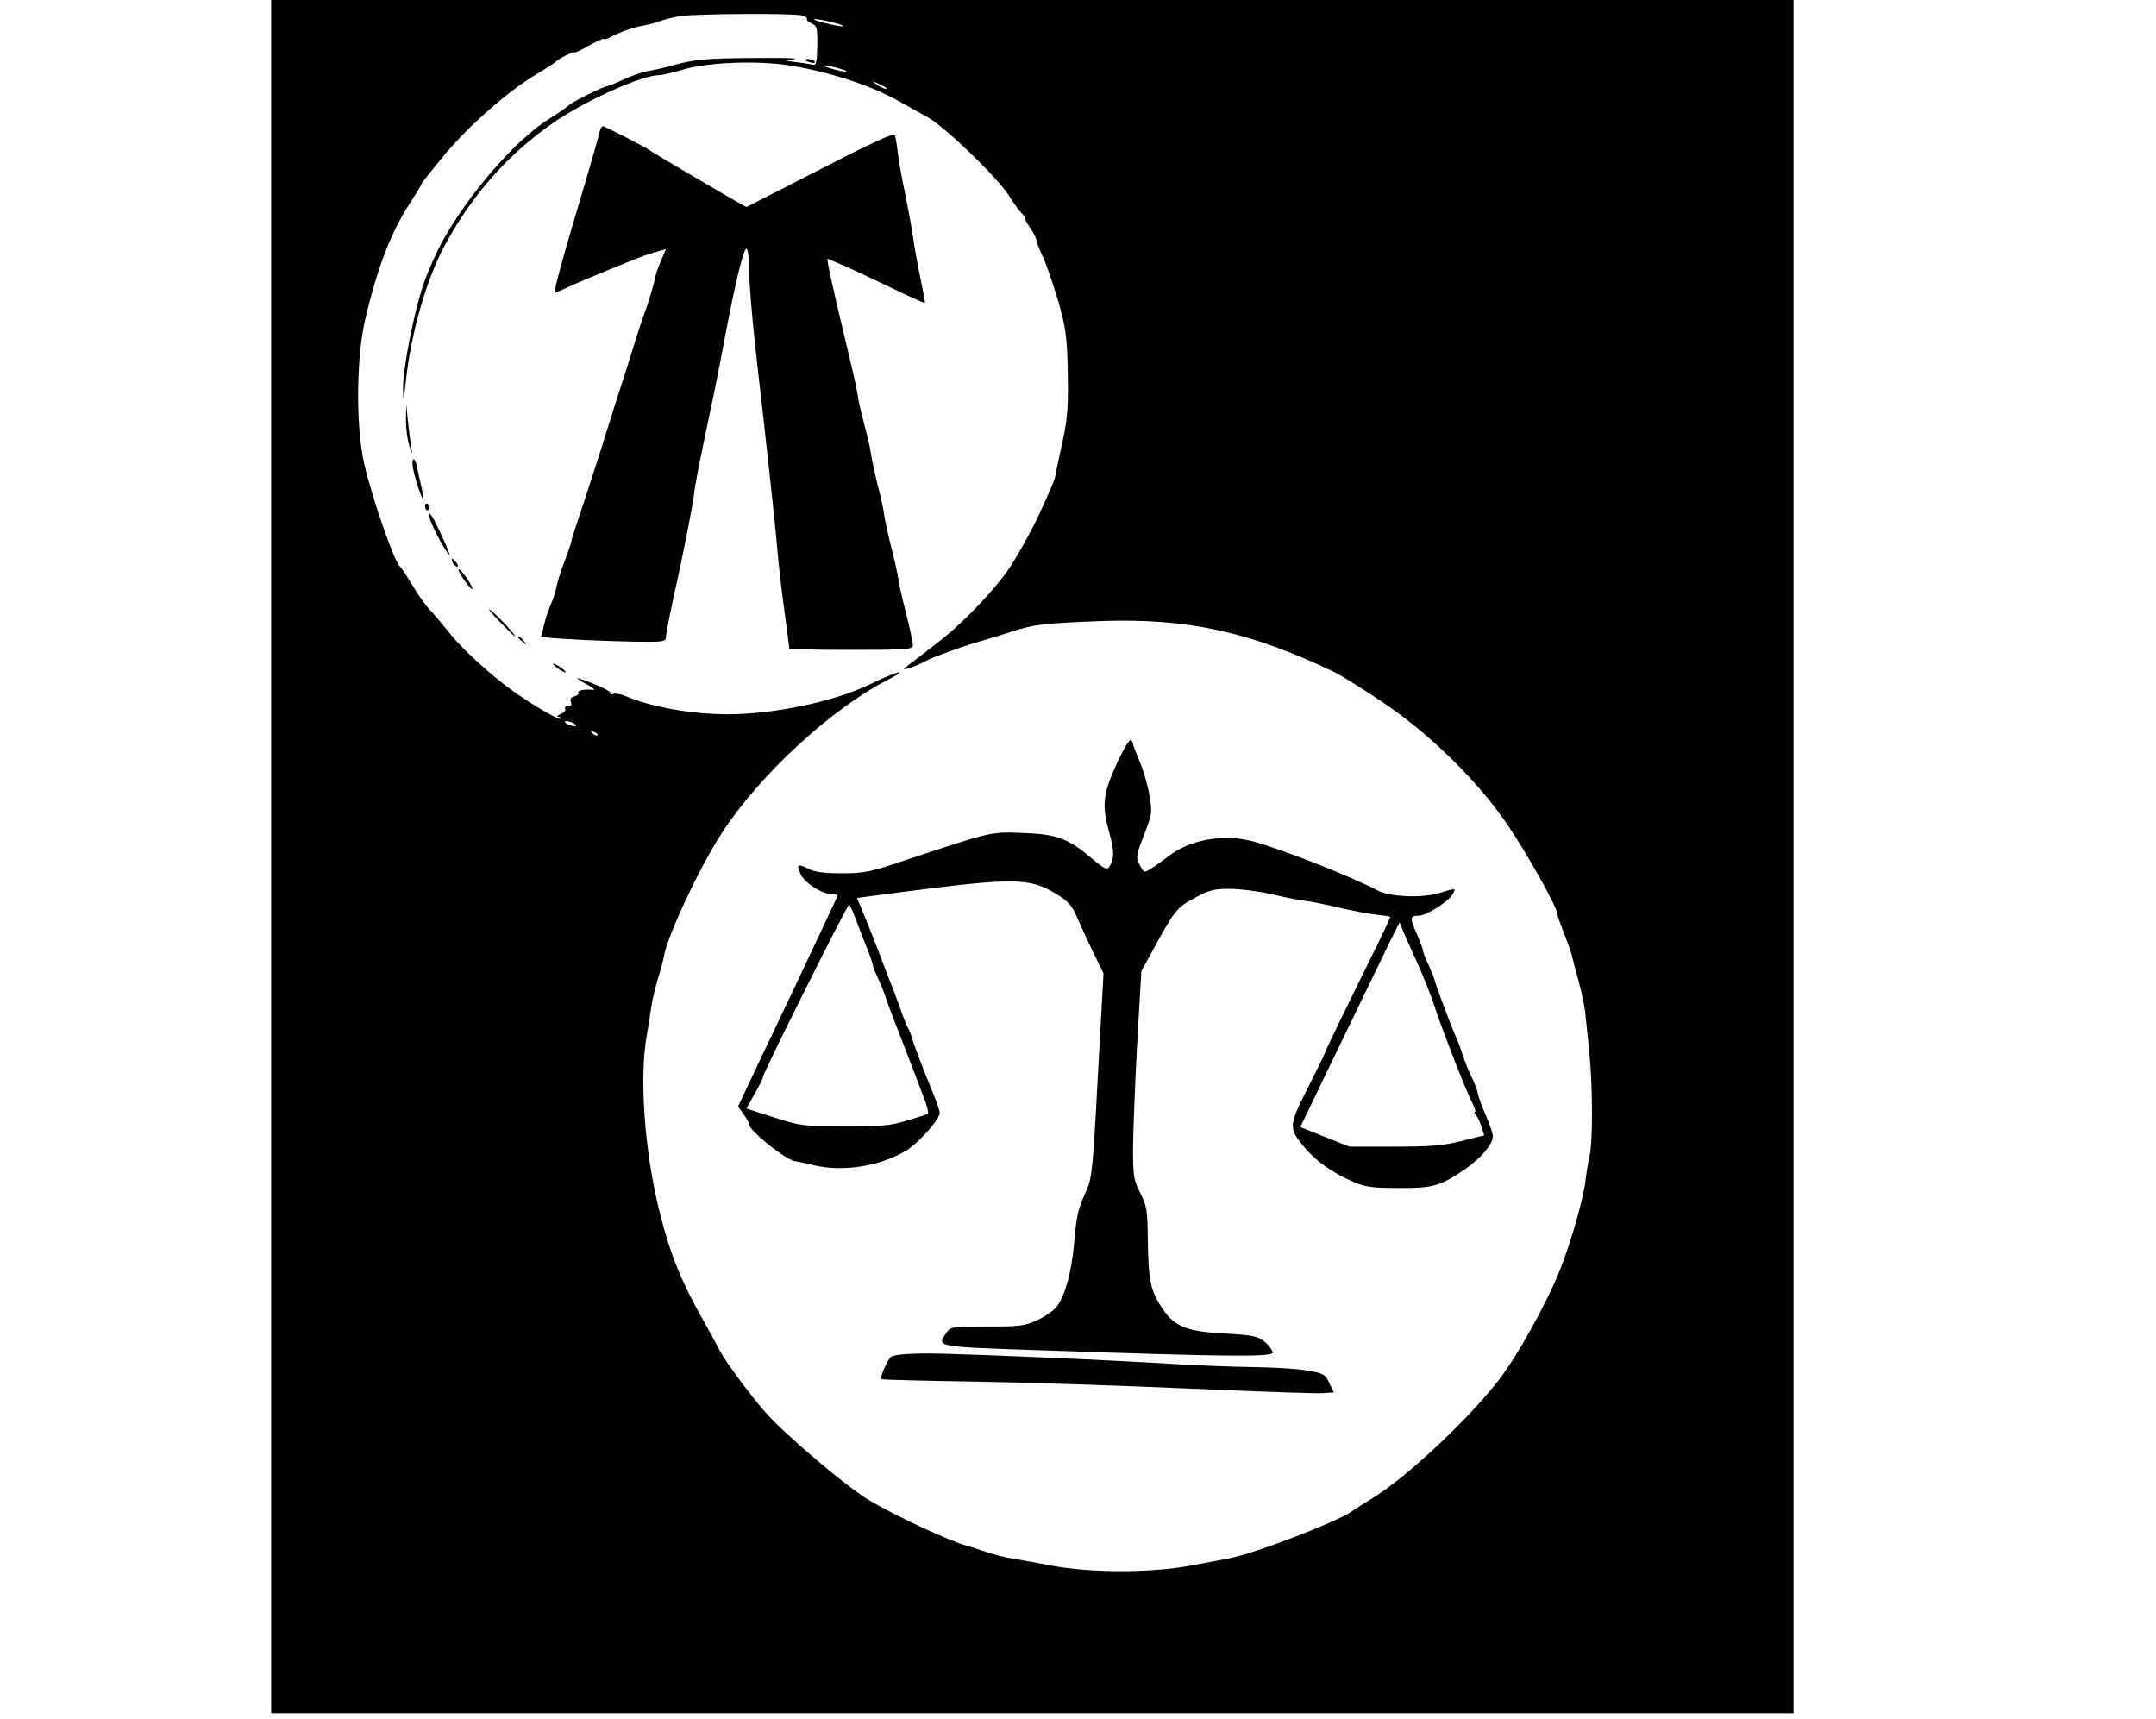 <?xml version="1.0" standalone="no"?>
<!DOCTYPE svg PUBLIC "-//W3C//DTD SVG 20010904//EN"
 "http://www.w3.org/TR/2001/REC-SVG-20010904/DTD/svg10.dtd">
<svg version="1.0" xmlns="http://www.w3.org/2000/svg"
 width="803pt" height="640pt" viewBox="0 0 803 640"
 preserveAspectRatio="xMidYMid meet">

<g transform="translate(0,640) scale(0.1,-0.1)"
fill="#000000" stroke="none">
<path d="M1010 3210 l0 -3190 2835 0 2835 0 0 3190 0 3190 -2835 0 -2835 0 0
-3190z m1974 3133 c14 -3 24 -9 21 -13 -2 -4 6 -12 18 -17 20 -9 22 -17 21
-84 -1 -58 -4 -73 -15 -70 -8 2 -34 6 -59 9 l-45 6 35 6 c19 4 -53 5 -160 4
-166 -1 -207 -5 -278 -23 -46 -13 -95 -24 -111 -26 -15 -2 -53 -15 -84 -29
-30 -14 -59 -26 -62 -26 -14 0 -132 -58 -146 -72 -8 -7 -40 -30 -73 -50 -125
-78 -301 -280 -399 -458 -20 -36 -50 -103 -67 -150 -37 -104 -80 -323 -79
-399 2 -53 2 -51 10 25 19 182 77 384 146 511 104 192 240 344 410 460 117 80
325 173 386 173 12 0 50 9 84 19 98 30 288 37 413 16 146 -25 296 -74 400
-133 30 -17 77 -43 104 -58 62 -33 257 -221 302 -290 18 -29 40 -59 49 -68 9
-9 14 -16 11 -16 -3 0 6 -16 19 -36 14 -20 25 -42 25 -49 0 -6 11 -33 24 -61
13 -27 38 -101 57 -164 29 -103 33 -130 36 -267 2 -125 -1 -170 -18 -250 -12
-54 -23 -109 -26 -123 -5 -28 -7 -33 -62 -154 -35 -75 -100 -190 -132 -230
-71 -92 -172 -193 -253 -254 -55 -43 -107 -82 -116 -89 -18 -14 41 5 77 25 27
15 149 59 218 78 28 8 77 23 110 34 73 24 116 29 320 37 326 12 560 -39 875
-190 25 -12 105 -62 178 -111 177 -118 363 -301 473 -467 73 -109 179 -299
179 -322 0 -6 12 -39 26 -75 14 -35 27 -73 29 -83 2 -10 13 -51 24 -91 11 -40
22 -93 25 -118 3 -25 9 -90 15 -145 13 -125 14 -337 1 -391 -5 -23 -12 -63
-15 -90 -6 -62 -54 -230 -94 -331 -52 -130 -162 -327 -231 -415 -121 -154
-346 -363 -471 -439 -30 -18 -61 -38 -69 -44 -46 -37 -372 -163 -466 -179 -16
-3 -78 -15 -138 -26 -151 -28 -371 -28 -522 0 -60 12 -127 23 -148 27 -22 3
-65 14 -95 24 -31 11 -63 21 -71 23 -59 15 -261 109 -361 168 -88 52 -322 251
-394 335 -57 66 -145 186 -164 223 -7 14 -28 52 -46 85 -96 167 -137 267 -178
430 -56 222 -77 503 -48 660 6 33 13 79 16 101 3 23 14 70 24 105 11 35 22 75
24 89 14 78 132 329 215 457 138 214 409 465 620 572 23 12 42 23 42 26 0 6
-43 -11 -118 -47 -131 -62 -352 -108 -522 -108 -133 0 -284 27 -378 67 -18 8
-40 12 -48 9 -8 -3 -13 -2 -10 2 3 5 -24 20 -59 34 -36 14 -65 24 -65 22 0 -2
17 -13 38 -24 20 -11 30 -20 22 -19 -35 3 -61 -2 -56 -10 3 -5 -3 -11 -14 -14
-13 -3 -18 -10 -14 -21 4 -11 1 -16 -11 -16 -9 0 -13 -5 -10 -10 3 -6 -4 -14
-17 -19 -13 -6 -17 -10 -9 -10 8 -1 11 -4 8 -7 -6 -6 -103 50 -174 101 -80 56
-196 162 -239 218 -27 33 -60 73 -75 88 -15 16 -44 57 -64 91 -21 35 -41 65
-45 68 -20 13 -105 257 -134 385 -31 138 -29 389 3 530 45 195 97 330 167 437
24 37 44 70 44 73 0 3 39 52 87 110 92 110 236 236 343 300 36 21 67 42 70 45
7 10 70 41 70 35 0 -3 25 9 55 26 30 17 55 28 55 24 0 -3 12 0 28 9 37 19 80
34 119 41 18 3 45 10 60 16 15 6 51 15 78 19 54 9 407 11 449 3z m121 -27 c65
-18 37 -19 -35 -1 -30 7 -46 14 -35 14 11 0 43 -6 70 -13z m40 -177 c14 -6 9
-7 -15 -3 -19 4 -44 11 -55 15 -14 6 -9 7 15 3 19 -4 44 -11 55 -15z m154 -65
c14 -12 -19 -1 -35 12 -18 14 -18 14 6 3 14 -6 27 -13 29 -15z m-1154 -2374
c3 -5 -4 -6 -15 -3 -11 3 -22 9 -25 13 -3 5 4 6 15 3 11 -3 22 -9 25 -13z m80
-38 c-3 -3 -11 0 -18 7 -9 10 -8 11 6 5 10 -3 15 -9 12 -12z"/>
<path d="M3000 6176 c0 -2 9 -6 20 -9 11 -3 18 -1 14 4 -5 9 -34 13 -34 5z"/>
<path d="M2236 5918 c-3 -7 -6 -22 -9 -33 -3 -11 -23 -83 -46 -160 -84 -281
-121 -415 -114 -415 3 0 24 9 47 20 45 22 282 119 306 125 8 2 25 7 38 11 l22
6 -19 -45 c-11 -25 -22 -58 -24 -74 -3 -15 -16 -59 -29 -98 -14 -38 -38 -110
-53 -160 -15 -49 -38 -121 -51 -160 -12 -38 -46 -144 -74 -235 -29 -91 -64
-196 -77 -235 -13 -38 -24 -73 -24 -77 0 -4 -11 -38 -25 -75 -15 -38 -28 -81
-31 -96 -2 -16 -13 -49 -24 -74 -10 -24 -21 -59 -24 -76 -3 -16 -8 -33 -10
-37 -4 -7 267 -20 403 -20 51 0 62 3 62 16 0 9 11 67 24 128 39 173 75 357 81
406 5 43 17 104 70 355 13 61 35 173 49 250 37 194 67 315 77 309 5 -3 9 -40
9 -82 0 -42 11 -174 24 -292 39 -337 75 -668 81 -745 3 -38 14 -137 25 -219
11 -81 20 -150 20 -152 0 -2 104 -4 230 -4 212 0 230 1 230 18 0 9 -11 61 -25
116 -14 54 -27 113 -29 130 -3 18 -14 70 -26 116 -12 46 -23 99 -26 118 -2 19
-13 71 -25 115 -11 45 -22 97 -25 116 -2 20 -14 70 -25 111 -11 41 -22 89 -24
105 -2 17 -15 77 -29 135 -41 170 -74 313 -80 346 l-5 31 52 -22 c29 -12 110
-50 181 -84 70 -34 129 -61 131 -59 1 2 -6 41 -16 88 -10 47 -23 117 -28 155
-6 39 -19 111 -29 160 -11 50 -23 117 -27 149 -4 33 -9 65 -12 73 -4 9 -81
-26 -279 -128 l-274 -140 -43 24 c-101 58 -303 177 -312 184 -13 11 -172 93
-180 93 -3 0 -7 -6 -9 -12z"/>
<path d="M1512 4835 c0 -33 6 -78 14 -100 9 -26 11 -29 7 -10 -3 17 -9 62 -13
100 l-7 70 -1 -60z"/>
<path d="M1537 4663 c6 -38 34 -125 39 -121 2 2 -1 20 -5 39 -5 19 -12 51 -16
72 -3 20 -10 37 -14 37 -5 0 -6 -12 -4 -27z"/>
<path d="M1583 4515 c0 -8 4 -15 9 -15 4 0 8 4 8 9 0 6 -4 12 -8 15 -5 3 -9
-1 -9 -9z"/>
<path d="M1606 4455 c17 -43 53 -107 66 -120 9 -10 -14 46 -49 117 -23 47 -37
50 -17 3z"/>
<path d="M1686 4305 c4 -8 11 -15 16 -15 6 0 5 6 -2 15 -7 8 -14 15 -16 15 -2
0 -1 -7 2 -15z"/>
<path d="M1728 4241 c15 -21 29 -37 31 -35 6 5 -40 74 -50 74 -5 0 4 -18 19
-39z"/>
<path d="M1860 4086 c30 -31 56 -56 58 -56 8 0 -73 87 -93 99 -11 7 5 -12 35
-43z"/>
<path d="M1930 4026 c0 -2 8 -10 18 -17 15 -13 16 -12 3 4 -13 16 -21 21 -21
13z"/>
<path d="M2060 3927 c0 -3 12 -12 26 -22 15 -9 23 -12 20 -6 -7 11 -46 35 -46
28z"/>
<path d="M4162 3562 c-54 -117 -59 -159 -32 -257 21 -74 21 -103 1 -134 -7
-11 -19 -6 -58 27 -94 80 -134 95 -260 100 -124 5 -118 6 -437 -100 -136 -46
-157 -50 -241 -50 -67 0 -102 5 -125 17 -40 21 -46 15 -26 -24 17 -32 80 -71
116 -71 11 0 20 -2 20 -4 0 -2 -29 -64 -64 -138 -34 -73 -82 -173 -105 -223
-24 -49 -58 -121 -76 -160 -19 -38 -55 -114 -80 -168 l-46 -97 20 -29 c12 -16
21 -33 21 -38 0 -23 132 -129 170 -137 14 -2 45 -9 70 -15 109 -26 244 -5 343
53 47 28 127 117 127 142 0 7 -11 39 -24 71 -42 102 -74 187 -81 213 -4 14
-11 30 -15 35 -3 6 -17 39 -29 75 -13 36 -29 79 -36 95 -7 17 -25 64 -40 105
-16 41 -41 105 -56 141 l-27 65 167 22 c415 54 474 53 570 -4 48 -29 62 -43
81 -87 12 -28 40 -88 61 -132 l39 -80 -21 -380 c-19 -358 -22 -383 -45 -434
-30 -67 -34 -84 -44 -196 -9 -100 -32 -186 -62 -228 -11 -16 -44 -39 -74 -53
-48 -22 -66 -24 -188 -24 -128 0 -136 -1 -150 -22 -39 -55 -48 -53 367 -67
671 -23 847 -25 847 -8 0 8 -13 26 -29 40 -26 21 -42 25 -151 31 -146 8 -190
27 -238 104 -37 59 -45 97 -47 247 -1 108 -4 125 -28 172 -24 47 -27 63 -27
163 0 60 7 234 15 387 l16 276 36 66 c87 160 94 170 161 206 54 30 72 35 132
35 38 0 107 -9 152 -19 46 -11 101 -22 124 -25 22 -2 81 -14 130 -26 49 -11
111 -23 139 -26 27 -3 51 -7 53 -8 1 -2 -20 -47 -47 -102 -99 -200 -196 -399
-196 -404 0 -3 -29 -62 -64 -131 -72 -143 -72 -149 -14 -220 44 -53 105 -96
183 -130 47 -20 72 -23 170 -23 128 -1 154 7 248 71 59 41 102 92 102 121 0
11 -12 46 -26 78 -14 33 -28 70 -30 83 -3 13 -13 40 -23 60 -10 20 -24 54 -31
76 -7 22 -18 54 -26 70 -21 48 -78 199 -80 213 -1 7 -12 33 -23 58 -12 24 -21
48 -21 54 0 5 -11 34 -24 64 -26 58 -25 66 9 66 27 0 110 53 125 79 13 25 16
25 -51 5 -63 -19 -182 -14 -226 9 -99 52 -336 146 -460 182 -111 32 -240 10
-323 -55 -19 -15 -47 -35 -62 -44 -27 -17 -27 -17 -43 13 -15 29 -14 34 16
112 31 81 31 83 19 153 -7 39 -24 95 -37 124 -12 29 -23 57 -23 62 0 5 -4 11
-9 14 -4 3 -27 -34 -49 -82z m-977 -579 c10 -27 28 -74 41 -106 13 -32 24 -63
24 -68 0 -5 9 -28 20 -52 11 -23 24 -56 29 -72 5 -17 24 -66 41 -110 36 -92
86 -222 107 -279 7 -21 12 -41 9 -43 -2 -3 -37 -14 -78 -26 -62 -19 -97 -22
-233 -22 -153 1 -164 2 -263 34 l-102 33 32 57 c18 31 31 58 30 61 -3 8 312
639 320 640 3 0 14 -21 23 -47z m2080 -138 c30 -65 64 -148 80 -199 23 -72
114 -305 135 -346 11 -22 18 -40 14 -40 -4 0 -2 -6 3 -12 6 -7 15 -27 21 -44
l10 -32 -84 -21 c-68 -17 -114 -21 -251 -21 l-167 0 -91 36 -92 37 167 346
c92 190 175 362 185 381 l18 35 14 -35 c8 -19 25 -57 38 -85z"/>
<path d="M3319 1347 c-14 -11 -43 -76 -36 -83 1 -2 158 -6 347 -9 190 -3 550
-15 800 -26 250 -11 474 -19 497 -17 l41 3 -17 35 c-15 32 -21 36 -81 46 -36
7 -126 12 -200 13 -74 1 -205 6 -290 11 -253 16 -817 40 -935 40 -71 -1 -116
-5 -126 -13z"/>
</g>
</svg>
